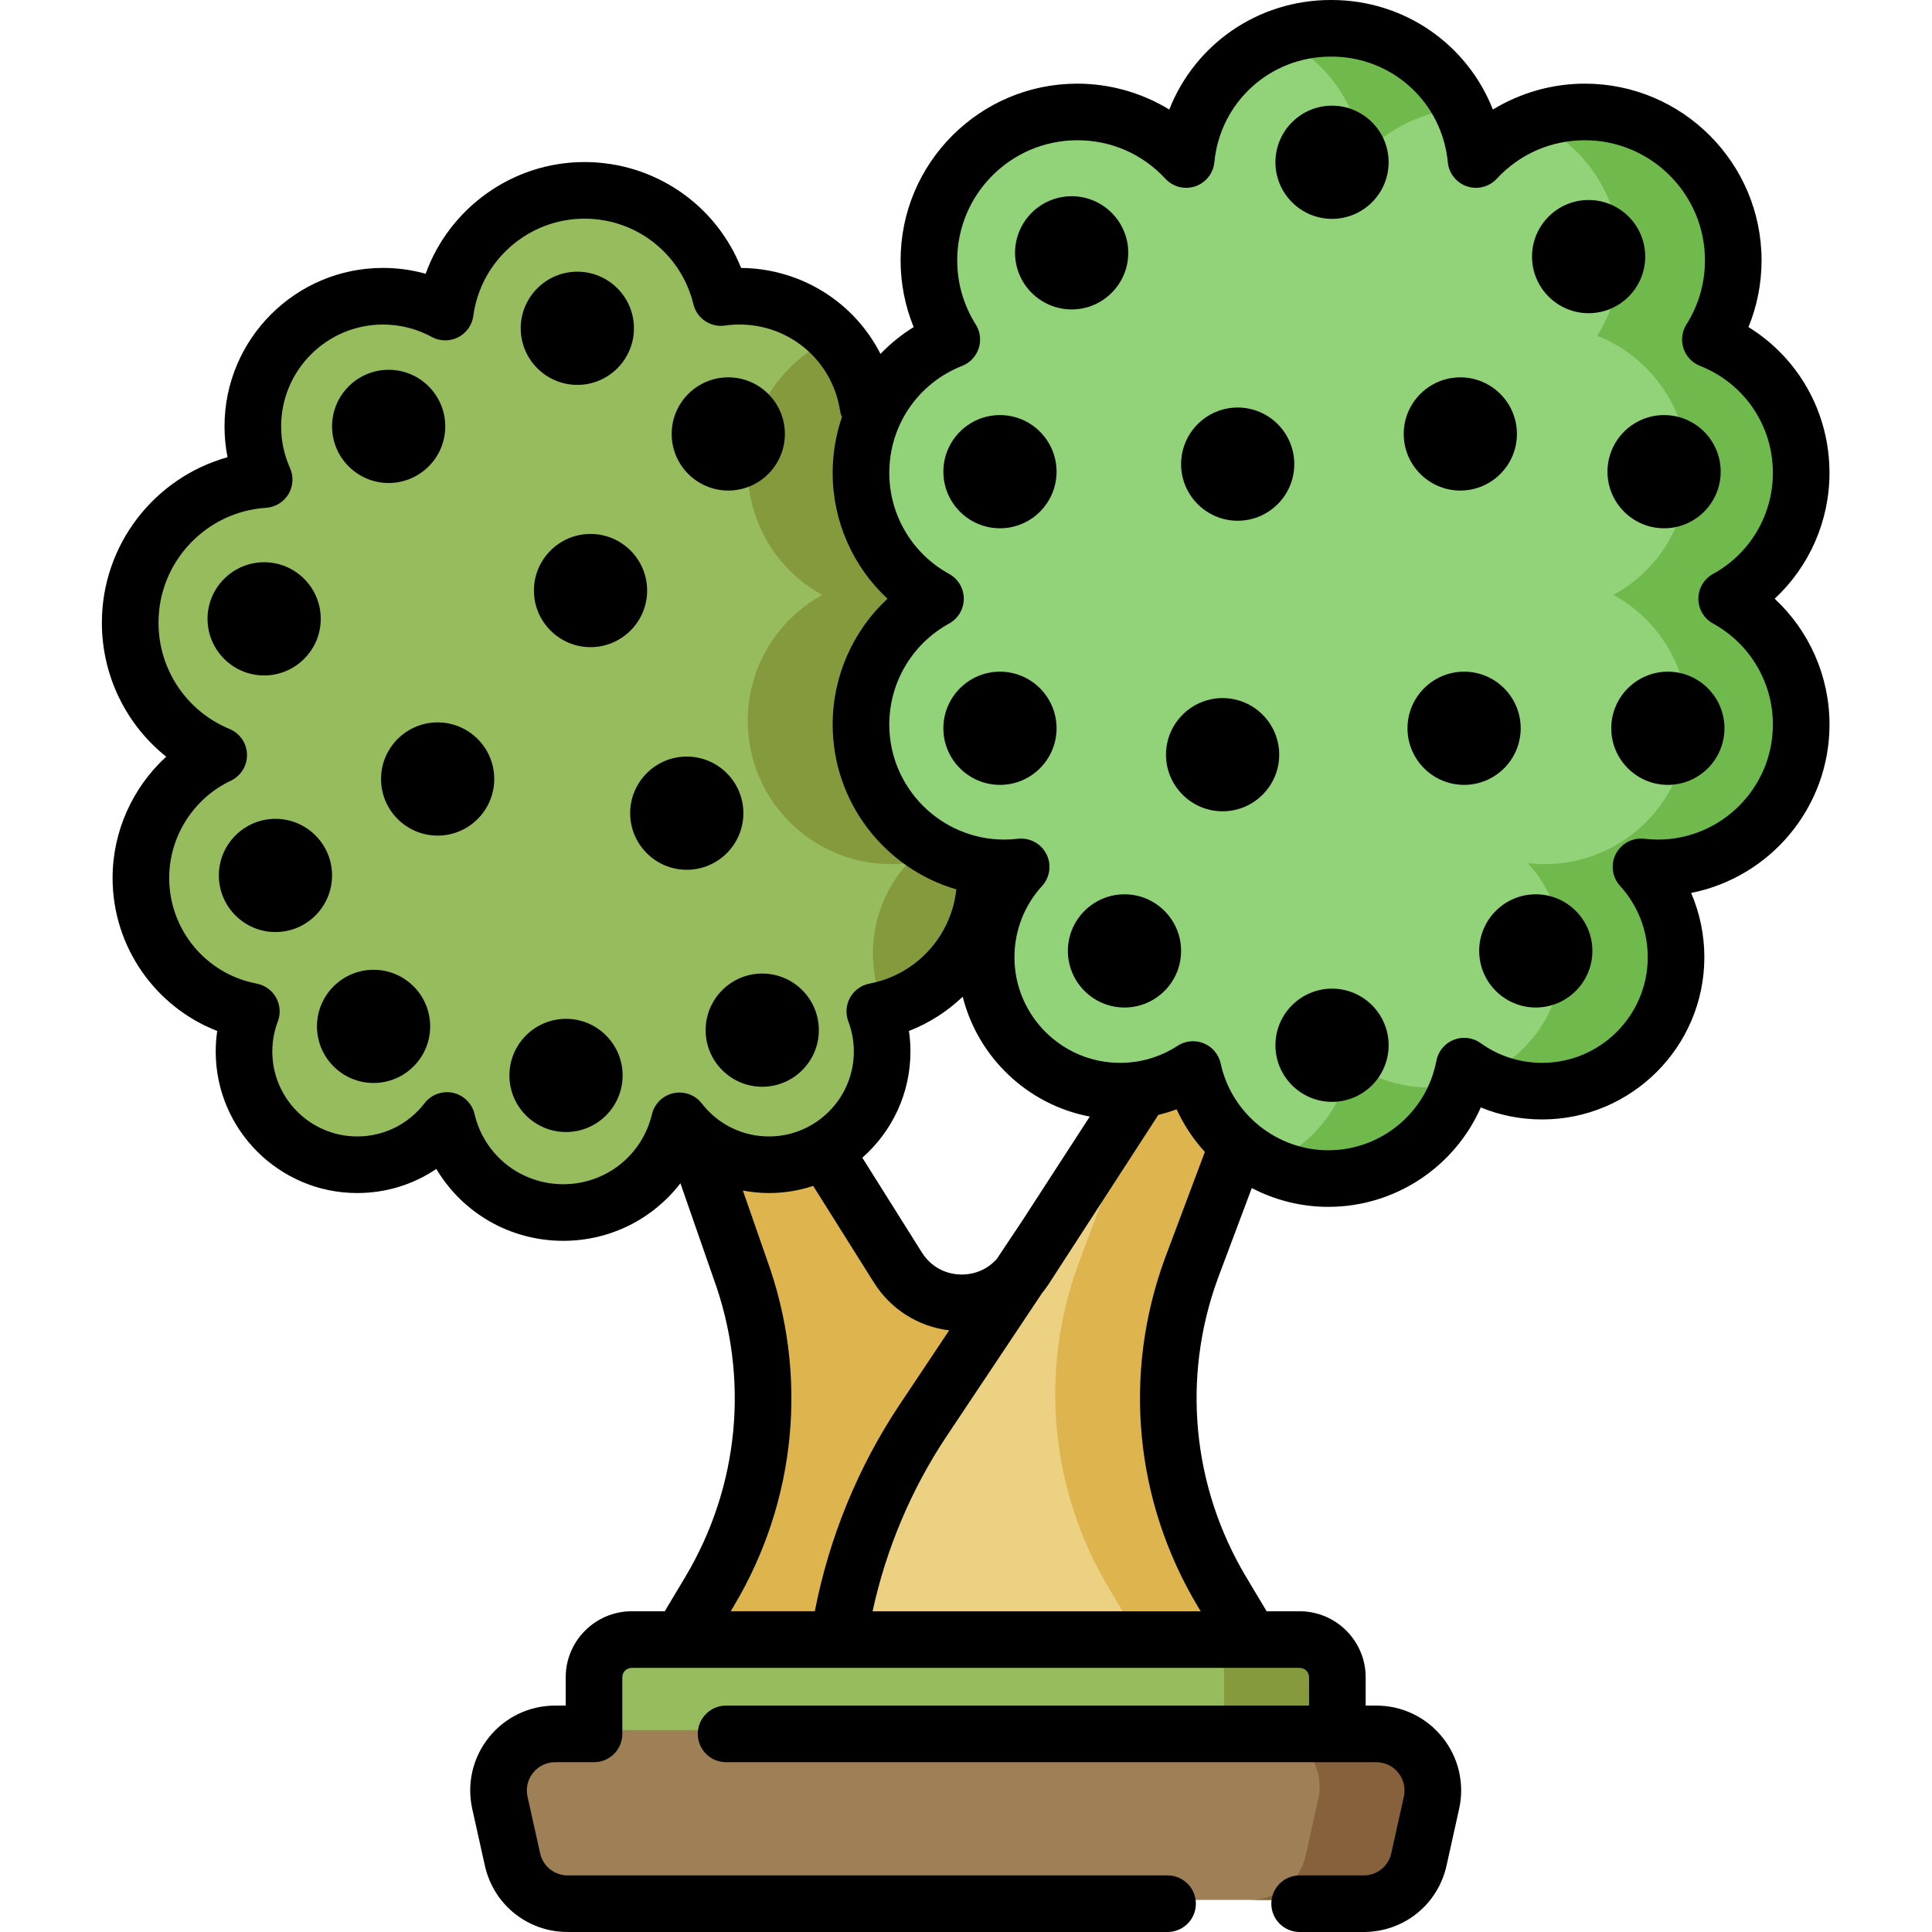 <?xml version="1.0" encoding="UTF-8"?>
<!DOCTYPE svg PUBLIC '-//W3C//DTD SVG 1.0//EN'
          'http://www.w3.org/TR/2001/REC-SVG-20010904/DTD/svg10.dtd'>
<svg contentScriptType="text/ecmascript" width="100pt" xmlns:xlink="http://www.w3.org/1999/xlink" zoomAndPan="magnify" contentStyleType="text/css" height="100.0pt" viewBox="-27 0 512 512" preserveAspectRatio="xMidYMid meet" xmlns="http://www.w3.org/2000/svg" version="1.0"
><path style="fill:#ddb44e;" d="m243.086 337.27c-8.551 10.07-24.84 9.242-32.133-2.371l-24.789-39.523-32-3 15 42.934c10.281 28.277 7.285 59.68-8.16 85.504l-7.59 12.691 47.75 25 59.031-121.895zm0 0"
  /><path style="fill:#edd183;" d="m288.664 335.309c-10.277 28.281-7.277 59.68 8.16 85.5l7.59 12.691-52.25 24.75-56.918-24.75c1.539-10.371 4.207-20.512 7.957-30.23 3.75-9.73 8.562-19.039 14.383-27.758l25.5-38.242c.008-.008.008-.02.02-.02.559-.672 1.098-1.391 1.59-2.148l5.5-8.492 24.27-37.461s7.121-12.32 21.281-8.977c14.168 3.328 9 14.328 9 14.328l-4.09 8.84zm0 0"
  /><path style="fill:#96bc5e;" d="m327.414 478.5v-35c0-5.523-4.477-10-10-10h-176.996c-5.523 0-10 4.477-10 10v35zm0 0"
  /><path style="fill:#85993d;" d="m327.414 443.5v35h-30v-35c0-5.52-4.48-10-10-10h30c5.52 0 10 4.48 10 10zm0 0"
  /><path style="fill:#96bc5e;" d="m203.023 106.609c-2.59-16.496-16.863-29.109-34.082-29.109-1.664 0-3.293.125-4.895.352-3.957-16.301-18.641-28.406-36.16-28.406-18.871 0-34.453 14.047-36.883 32.254-4.902-2.676-10.527-4.199-16.504-4.199-19.055 0-34.5 15.445-34.5 34.5 0 5.023 1.078 9.789 3.008 14.09-19.824 1.285-35.508 17.762-35.508 37.91 0 15.836 9.688 29.402 23.457 35.113-12.191 5.766-20.625 18.172-20.625 32.555 0 17.586 12.613 32.215 29.281 35.363-1.254 3.309-1.949 6.891-1.949 10.637 0 16.566 13.434 30 30 30 9.691 0 18.301-4.598 23.785-11.727 3.289 13.98 15.836 24.395 30.82 24.395 14.949 0 27.473-10.367 30.793-24.301 5.488 7.074 14.066 11.633 23.711 11.633 16.57 0 30-13.43 30-30 0-3.746-.691-7.328-1.945-10.637 16.668-3.148 29.281-17.777 29.281-35.363-11.113-44.168 27.562-96.379-31.086-125.059zm0 0"
  /><path style="fill:#85993d;" d="m234.105 231.672c0 16.758-11.461 30.84-26.969 34.828-1.801-4.25-2.801-8.922-2.801-13.828 0-9.23 3.52-17.633 9.277-23.941-1.457.168-2.938.27-4.449.27-20.988 0-38-17.012-38-38 0-14.371 7.98-26.879 19.75-33.328-11.77-6.461-19.75-18.973-19.75-33.344 0-15.887 9.77-29.5 23.633-35.168 4.258 4.809 7.188 10.809 8.227 17.449.68.332 1.363.672 2.012 1.012-2.48 5.039-3.871 10.707-3.871 16.707 0 14.371 7.98 26.883 19.75 33.344-11.77 6.449-19.75 18.957-19.75 33.328 0 19.031 13.992 34.789 32.242 37.559.207 1.043.438 2.082.699 3.113zm0 0"
  /><path style="fill:#9e7f56;" d="m337.715 458.5c9.594 0 16.723 8.887 14.641 18.254l-3.332 15c-1.527 6.863-7.613 11.746-14.645 11.746h-210.93c-7.031 0-13.117-4.883-14.645-11.746l-3.332-15c-2.082-9.367 5.047-18.254 14.641-18.254zm0 0"
  /><path style="fill:#87613c;" d="m352.355 476.75-3.332 15c-1.527 6.871-7.609 11.75-14.637 11.75h-30c7.027 0 13.109-4.879 14.637-11.75l2.941-13.25.391-1.75c2.078-9.359-5.051-18.25-14.641-18.25h30c9.59 0 16.719 8.891 14.641 18.25zm0 0"
  /><path style="fill:#ddb44e;" d="m288.664 335.309c-10.277 28.281-7.277 59.68 8.16 85.5l7.59 12.691h-30l-7.59-12.691c-15.438-25.82-18.438-57.219-8.16-85.5l11.992-31.969 4.09-8.84s1.52-3.219.648-6.711c2.352-3.109 9.152-10.258 20.352-7.617 14.168 3.328 9 14.328 9 14.328l-4.09 8.84zm0 0"
  /><path style="fill:#92d37a;" d="m430.586 157.668c11.766-6.457 19.746-18.965 19.746-33.332 0-16.07-9.977-29.797-24.07-35.355 3.84-6.074 6.07-13.262 6.07-20.98 0-21.723-17.609-39.332-39.336-39.332-11.398 0-21.664 4.855-28.848 12.609-1.875-19.516-18.312-34.777-38.316-34.777-.027 0-.055.004-.082.004s-.055-.004-.086-.004c-20.004 0-36.441 15.262-38.316 34.773-7.184-7.75-17.445-12.609-28.848-12.609-21.723 0-39.332 17.613-39.332 39.336 0 7.715 2.23 14.906 6.066 20.98-14.09 5.555-24.066 19.285-24.066 35.352 0 14.371 7.977 26.875 19.746 33.332-11.77 6.457-19.746 18.965-19.746 33.332 0 20.988 17.012 38 38 38 1.508 0 2.988-.098 4.449-.266-5.766 6.312-9.285 14.711-9.285 23.934 0 19.605 15.895 35.5 35.5 35.5 7.133 0 13.77-2.109 19.332-5.73 3.566 16.516 18.25 28.898 35.836 28.898 17.902 0 32.801-12.832 36.016-29.801 5.816 4.172 12.945 6.633 20.648 6.633 19.605 0 35.5-15.895 35.5-35.5 0-9.223-3.52-17.621-9.285-23.934 1.461.172 2.945.266 4.453.266 20.984 0 38-17.012 38-38 0-14.367-7.98-26.871-19.746-33.328zm0 0"
  /><g style="fill:#70ba4d;"
  ><path d="m359.406 287.32c-5.152 14.008-18.602 24.008-34.41 24.008-5.34 0-10.422-1.137-15-3.207 10.758-4.82 18.758-14.68 21.02-26.59 5.82 4.168 12.938 6.641 20.648 6.641 2.66 0 5.25-.293 7.742-.852zm0 0"
    /><path d="m360.734 28.738c-10.488.59-19.879 5.301-26.59 12.531-1.379-14.348-10.641-26.41-23.398-31.77 4.59-1.93 9.629-3 14.918-3h.172c15.449 0 28.77 9.102 34.898 22.238zm0 0"
    /><path d="m450.336 191c0 20.988-17.02 38-38 38-1.512 0-2.992-.102-4.449-.27 5.758 6.309 9.277 14.711 9.277 23.941 0 19.598-15.891 35.5-35.5 35.5-5.359 0-10.438-1.191-14.988-3.32 12.109-5.66 20.488-17.941 20.488-32.18 0-9.23-3.52-17.633-9.277-23.941 1.457.168 2.938.27 4.449.27 20.98 0 38-17.012 38-38 0-14.371-7.98-26.879-19.75-33.328 11.77-6.461 19.75-18.973 19.75-33.344 0-16.059-9.98-29.789-24.07-35.348 3.84-6.07 6.07-13.262 6.07-20.98 0-16.41-10.051-30.48-24.352-36.371 4.621-1.91 9.691-2.957 15.012-2.957 21.73 0 39.34 17.609 39.34 39.328 0 7.719-2.23 14.91-6.07 20.98 14.09 5.559 24.07 19.289 24.07 35.348 0 14.371-7.98 26.883-19.75 33.344 11.77 6.449 19.75 18.957 19.75 33.328zm0 0"
  /></g
  ><path d="m443.305 158.668c9.145-8.504 14.527-20.527 14.527-33.336 0-16.023-8.211-30.457-21.465-38.648 2.281-5.586 3.465-11.582 3.465-17.684 0-25.824-21.008-46.832-46.832-46.832-8.648 0-17.086 2.426-24.371 6.859-6.746-17.188-23.398-29.027-42.793-29.027-.051 0-.117 0-.168 0-19.398 0-36.047 11.84-42.797 29.027-7.281-4.438-15.723-6.859-24.371-6.859-25.824 0-46.832 21.008-46.832 46.832 0 6.102 1.184 12.098 3.465 17.684-3.25 2.012-6.195 4.402-8.793 7.094-6.93-13.59-20.902-22.605-36.941-22.773-6.699-16.793-22.969-28.059-41.508-28.059-19.109 0-35.824 12.219-42.086 29.605-3.668-1.023-7.477-1.551-11.305-1.551-23.16 0-42 18.84-42 42 0 2.77.266 5.496.797 8.172-19.266 5.363-33.297 23.105-33.297 43.828 0 14.094 6.422 27.043 17.047 35.527-8.883 8.133-14.211 19.785-14.211 32.141 0 18.184 11.277 34.156 27.727 40.547-.262 1.797-.395 3.617-.395 5.453 0 20.676 16.82 37.5 37.5 37.5 7.617 0 14.859-2.254 20.965-6.387 6.898 11.609 19.492 19.051 33.637 19.051 12.52 0 23.824-5.852 31.047-15.254l8.766 25.195c.012.031.023.062.035.098 9.555 26.273 6.801 55.102-7.547 79.094l-5.406 9.039h-8.746c-9.648 0-17.5 7.848-17.5 17.496v7.5h-2.801c-6.859 0-13.258 3.07-17.551 8.422-4.293 5.352-5.902 12.262-4.414 18.961l3.336 15c2.305 10.371 11.336 17.617 21.965 17.617h158.965c4.141 0 7.5-3.355 7.5-7.5s-3.359-7.5-7.5-7.5h-158.965c-3.543 0-6.555-2.414-7.32-5.871l-3.336-15c-.496-2.234.043-4.535 1.473-6.32 1.43-1.785 3.562-2.809 5.848-2.809h10.301c4.145 0 7.5-3.355 7.5-7.5v-15c0-1.379 1.121-2.496 2.5-2.496h12.977.016.016 163.988c1.379 0 2.5 1.117 2.5 2.496v7.5h-154.496c-4.141 0-7.5 3.359-7.5 7.5 0 4.145 3.359 7.5 7.5 7.5h172.297c2.289 0 4.422 1.023 5.852 2.809 1.43 1.785 1.965 4.086 1.469 6.32l-3.332 15c-.77 3.457-3.777 5.871-7.32 5.871h-16.969c-4.141 0-7.5 3.355-7.5 7.5s3.359 7.5 7.5 7.5h16.969c10.625 0 19.656-7.246 21.965-17.617l3.332-15c1.488-6.699-.121-13.609-4.414-18.961-4.289-5.352-10.688-8.422-17.551-8.422h-2.801v-7.5c0-9.648-7.848-17.496-17.5-17.496h-8.742l-5.406-9.039c-14.352-23.992-17.102-52.82-7.574-79.023l9.043-24.094c6.129 3.191 13.043 4.984 20.27 4.984 17.781 0 33.492-10.633 40.418-26.344 5.113 2.094 10.605 3.18 16.246 3.18 23.711 0 43-19.289 43-43 0-5.922-1.207-11.703-3.508-17.027 20.879-4.121 36.676-22.57 36.676-44.641 0-12.809-5.387-24.832-14.531-33.332zm-284.312 133.77c-1.77-2.281-4.691-3.34-7.512-2.734-2.82.609-5.043 2.785-5.711 5.594-2.602 10.914-12.266 18.535-23.5 18.535-11.27 0-20.941-7.652-23.516-18.609-.664-2.816-2.891-5.004-5.719-5.613-2.832-.613-5.762.465-7.527 2.758-4.305 5.594-10.805 8.801-17.84 8.801-12.406 0-22.5-10.094-22.5-22.5 0-2.738.492-5.422 1.461-7.977.785-2.074.613-4.391-.473-6.328-1.082-1.934-2.969-3.289-5.148-3.703-13.43-2.535-23.172-14.309-23.172-27.992 0-10.965 6.41-21.082 16.332-25.773 2.68-1.27 4.363-4 4.289-6.965-.07-2.965-1.887-5.609-4.625-6.742-11.438-4.746-18.828-15.809-18.828-28.188 0-16.023 12.516-29.391 28.492-30.426 2.453-.16 4.672-1.508 5.941-3.613 1.266-2.102 1.422-4.695.418-6.938-1.562-3.484-2.352-7.191-2.352-11.02 0-14.891 12.109-27 27-27 4.512 0 8.977 1.133 12.91 3.281 2.168 1.184 4.781 1.223 6.984.105 2.207-1.117 3.719-3.25 4.043-5.699 1.961-14.676 14.621-25.746 29.449-25.746 13.758 0 25.629 9.328 28.875 22.68.91 3.75 4.516 6.195 8.34 5.652 1.297-.184 2.59-.273 3.84-.273 13.383 0 24.602 9.574 26.672 22.77.098.617.273 1.199.504 1.75-1.594 4.672-2.453 9.656-2.453 14.812 0 12.809 5.383 24.828 14.531 33.332-9.148 8.504-14.531 20.523-14.531 33.332 0 20.676 13.859 38.172 32.777 43.691-1.312 12.363-10.582 22.625-23.008 24.969-2.18.414-4.066 1.77-5.148 3.707-1.086 1.934-1.258 4.25-.469 6.324.965 2.555 1.457 5.234 1.457 7.977 0 12.406-10.094 22.5-22.5 22.5-7 0-13.48-3.184-17.785-8.73zm54.887-19.223c5.375-2.086 10.191-5.203 14.25-9.078 4.047 16.117 17.215 28.641 33.672 31.766l-17.879 27.594-6.738 10.105c-2.367 2.676-5.688 4.172-9.371 4.16-4.359-.027-8.191-2.156-10.512-5.852l-15.777-25.105c7.812-6.875 12.754-16.938 12.754-28.141 0-1.832-.133-3.652-.398-5.449zm-47.238 153.789.801-1.344c16.668-27.863 19.871-61.348 8.793-91.863l-6.363-18.285c2.254.418 4.559.656 6.906.656 4.094 0 8.035-.672 11.727-1.891l16.098 25.617c4.457 7.094 11.762 11.672 19.945 12.66l-13.199 19.789c-10.969 16.449-18.645 35.227-22.41 54.656h-22.297zm114.98-93.262c-11.105 30.535-7.906 64.039 8.77 91.918l.801 1.344h-86.945c3.562-16.473 10.246-32.344 19.578-46.336l25.332-37.984c.648-.797 1.266-1.625 1.828-2.504l28.984-44.73c1.641-.398 3.262-.883 4.848-1.473 1.91 4.164 4.453 7.961 7.484 11.293zm145.359-168.5c9.777 5.367 15.852 15.617 15.852 26.758 0 16.816-13.684 30.5-30.5 30.5-1.152 0-2.324-.07-3.586-.219-3.105-.348-6.113 1.246-7.539 4.031-1.43 2.789-.973 6.168 1.137 8.477 4.723 5.172 7.324 11.875 7.324 18.879 0 15.438-12.562 28-28 28-5.879 0-11.508-1.809-16.285-5.23-2.078-1.492-4.773-1.82-7.156-.867-2.375.953-4.102 3.051-4.578 5.566-2.605 13.73-14.652 23.695-28.648 23.695-13.641 0-25.629-9.664-28.504-22.98-.52-2.41-2.191-4.41-4.473-5.352-.918-.379-1.891-.566-2.855-.566-1.434 0-2.855.41-4.094 1.215-4.539 2.957-9.812 4.52-15.238 4.52-15.441 0-28-12.562-28-28 0-7.004 2.598-13.707 7.32-18.875 2.109-2.312 2.566-5.691 1.141-8.477-1.43-2.789-4.434-4.383-7.543-4.035-1.258.148-2.434.219-3.586.219-16.816 0-30.5-13.684-30.5-30.5 0-11.137 6.074-21.391 15.855-26.758 2.398-1.316 3.891-3.836 3.891-6.574s-1.492-5.258-3.891-6.574c-9.781-5.367-15.855-15.621-15.855-26.758 0-12.609 7.582-23.75 19.32-28.379 2.078-.816 3.684-2.523 4.379-4.645.691-2.125.402-4.449-.793-6.336-3.211-5.082-4.906-10.953-4.906-16.977 0-17.551 14.281-31.832 31.832-31.832 8.957 0 17.25 3.625 23.352 10.207 2.008 2.164 5.102 2.949 7.898 2.008 2.801-.949 4.781-3.449 5.066-6.391 1.527-15.93 14.746-27.945 30.762-27.992.102.004.203.004.332 0 16.023.039 29.246 12.062 30.773 27.992.281 2.941 2.266 5.441 5.062 6.391 2.805.941 5.898.156 7.902-2.008 6.102-6.582 14.395-10.207 23.352-10.207 17.551 0 31.832 14.281 31.832 31.832 0 6.023-1.695 11.895-4.91 16.977-1.191 1.887-1.48 4.211-.789 6.336.695 2.121 2.301 3.828 4.379 4.645 11.734 4.629 19.32 15.77 19.32 28.379 0 11.137-6.074 21.391-15.855 26.758-2.398 1.316-3.891 3.836-3.891 6.574s1.492 5.258 3.895 6.574zm0 0"
  /><path d="m238 110c-8.27 0-15 6.73-15 15s6.73 15 15 15 15-6.73 15-15-6.727-15-15-15zm0 0"
  /><path d="m414 110c-8.27 0-15 6.73-15 15s6.73 15 15 15 15-6.73 15-15-6.727-15-15-15zm0 0"
  /><path d="m326 28c-8.27 0-15 6.73-15 15s6.73 15 15 15 15-6.73 15-15-6.727-15-15-15zm0 0"
  /><path d="m257 82c8.27 0 15-6.73 15-15s-6.73-15-15-15-15 6.73-15 15 6.73 15 15 15zm0 0"
  /><path d="m394 83c8.27 0 15-6.73 15-15s-6.73-15-15-15-15 6.73-15 15 6.73 15 15 15zm0 0"
  /><path d="m400 193c0 8.27 6.73 15 15 15s15-6.73 15-15-6.73-15-15-15-15 6.73-15 15zm0 0"
  /><path d="m380 237c-8.27 0-15 6.73-15 15s6.73 15 15 15 15-6.73 15-15-6.727-15-15-15zm0 0"
  /><path d="m326 262c-8.27 0-15 6.73-15 15s6.73 15 15 15 15-6.73 15-15-6.727-15-15-15zm0 0"
  /><path d="m238 178c-8.27 0-15 6.73-15 15s6.73 15 15 15 15-6.73 15-15-6.727-15-15-15zm0 0"
  /><path d="m271 237c-8.27 0-15 6.73-15 15s6.73 15 15 15 15-6.73 15-15-6.727-15-15-15zm0 0"
  /><path d="m301 138c8.27 0 15-6.73 15-15s-6.73-15-15-15-15 6.73-15 15 6.73 15 15 15zm0 0"
  /><path d="m360 130c8.27 0 15-6.73 15-15s-6.73-15-15-15-15 6.73-15 15 6.73 15 15 15zm0 0"
  /><path d="m376 193c0-8.27-6.73-15-15-15s-15 6.73-15 15 6.73 15 15 15 15-6.73 15-15zm0 0"
  /><path d="m297 185c-8.27 0-15 6.73-15 15s6.73 15 15 15 15-6.73 15-15-6.727-15-15-15zm0 0"
  /><path d="m126 102c8.27 0 15-6.73 15-15s-6.73-15-15-15-15 6.73-15 15 6.73 15 15 15zm0 0"
  /><path d="m58 164c0-8.27-6.73-15-15-15s-15 6.73-15 15 6.73 15 15 15 15-6.73 15-15zm0 0"
  /><path d="m76 128c8.27 0 15-6.73 15-15s-6.73-15-15-15-15 6.73-15 15 6.73 15 15 15zm0 0"
  /><path d="m46 217c-8.27 0-15 6.73-15 15s6.73 15 15 15 15-6.73 15-15-6.73-15-15-15zm0 0"
  /><path d="m123 270c-8.27 0-15 6.73-15 15s6.73 15 15 15 15-6.73 15-15-6.73-15-15-15zm0 0"
  /><path d="m72 257c-8.27 0-15 6.73-15 15s6.73 15 15 15 15-6.73 15-15-6.73-15-15-15zm0 0"
  /><path d="m190 273c0-8.27-6.73-15-15-15s-15 6.73-15 15 6.73 15 15 15 15-6.73 15-15zm0 0"
  /><path d="m166 130c8.27 0 15-6.73 15-15s-6.73-15-15-15-15 6.73-15 15 6.73 15 15 15zm0 0"
  /><path d="m88.98 191.441c-8.27 0-15 6.73-15 15 0 8.273 6.73 15 15 15s15-6.727 15-15c0-8.27-6.73-15-15-15zm0 0"
  /><path d="m170 215.5c0-8.27-6.73-15-15-15s-15 6.73-15 15 6.73 15 15 15 15-6.73 15-15zm0 0"
  /><path d="m144.496 156.5c0-8.27-6.727-15-15-15-8.27 0-15 6.73-15 15s6.73 15 15 15c8.273 0 15-6.73 15-15zm0 0"
/></svg
>

